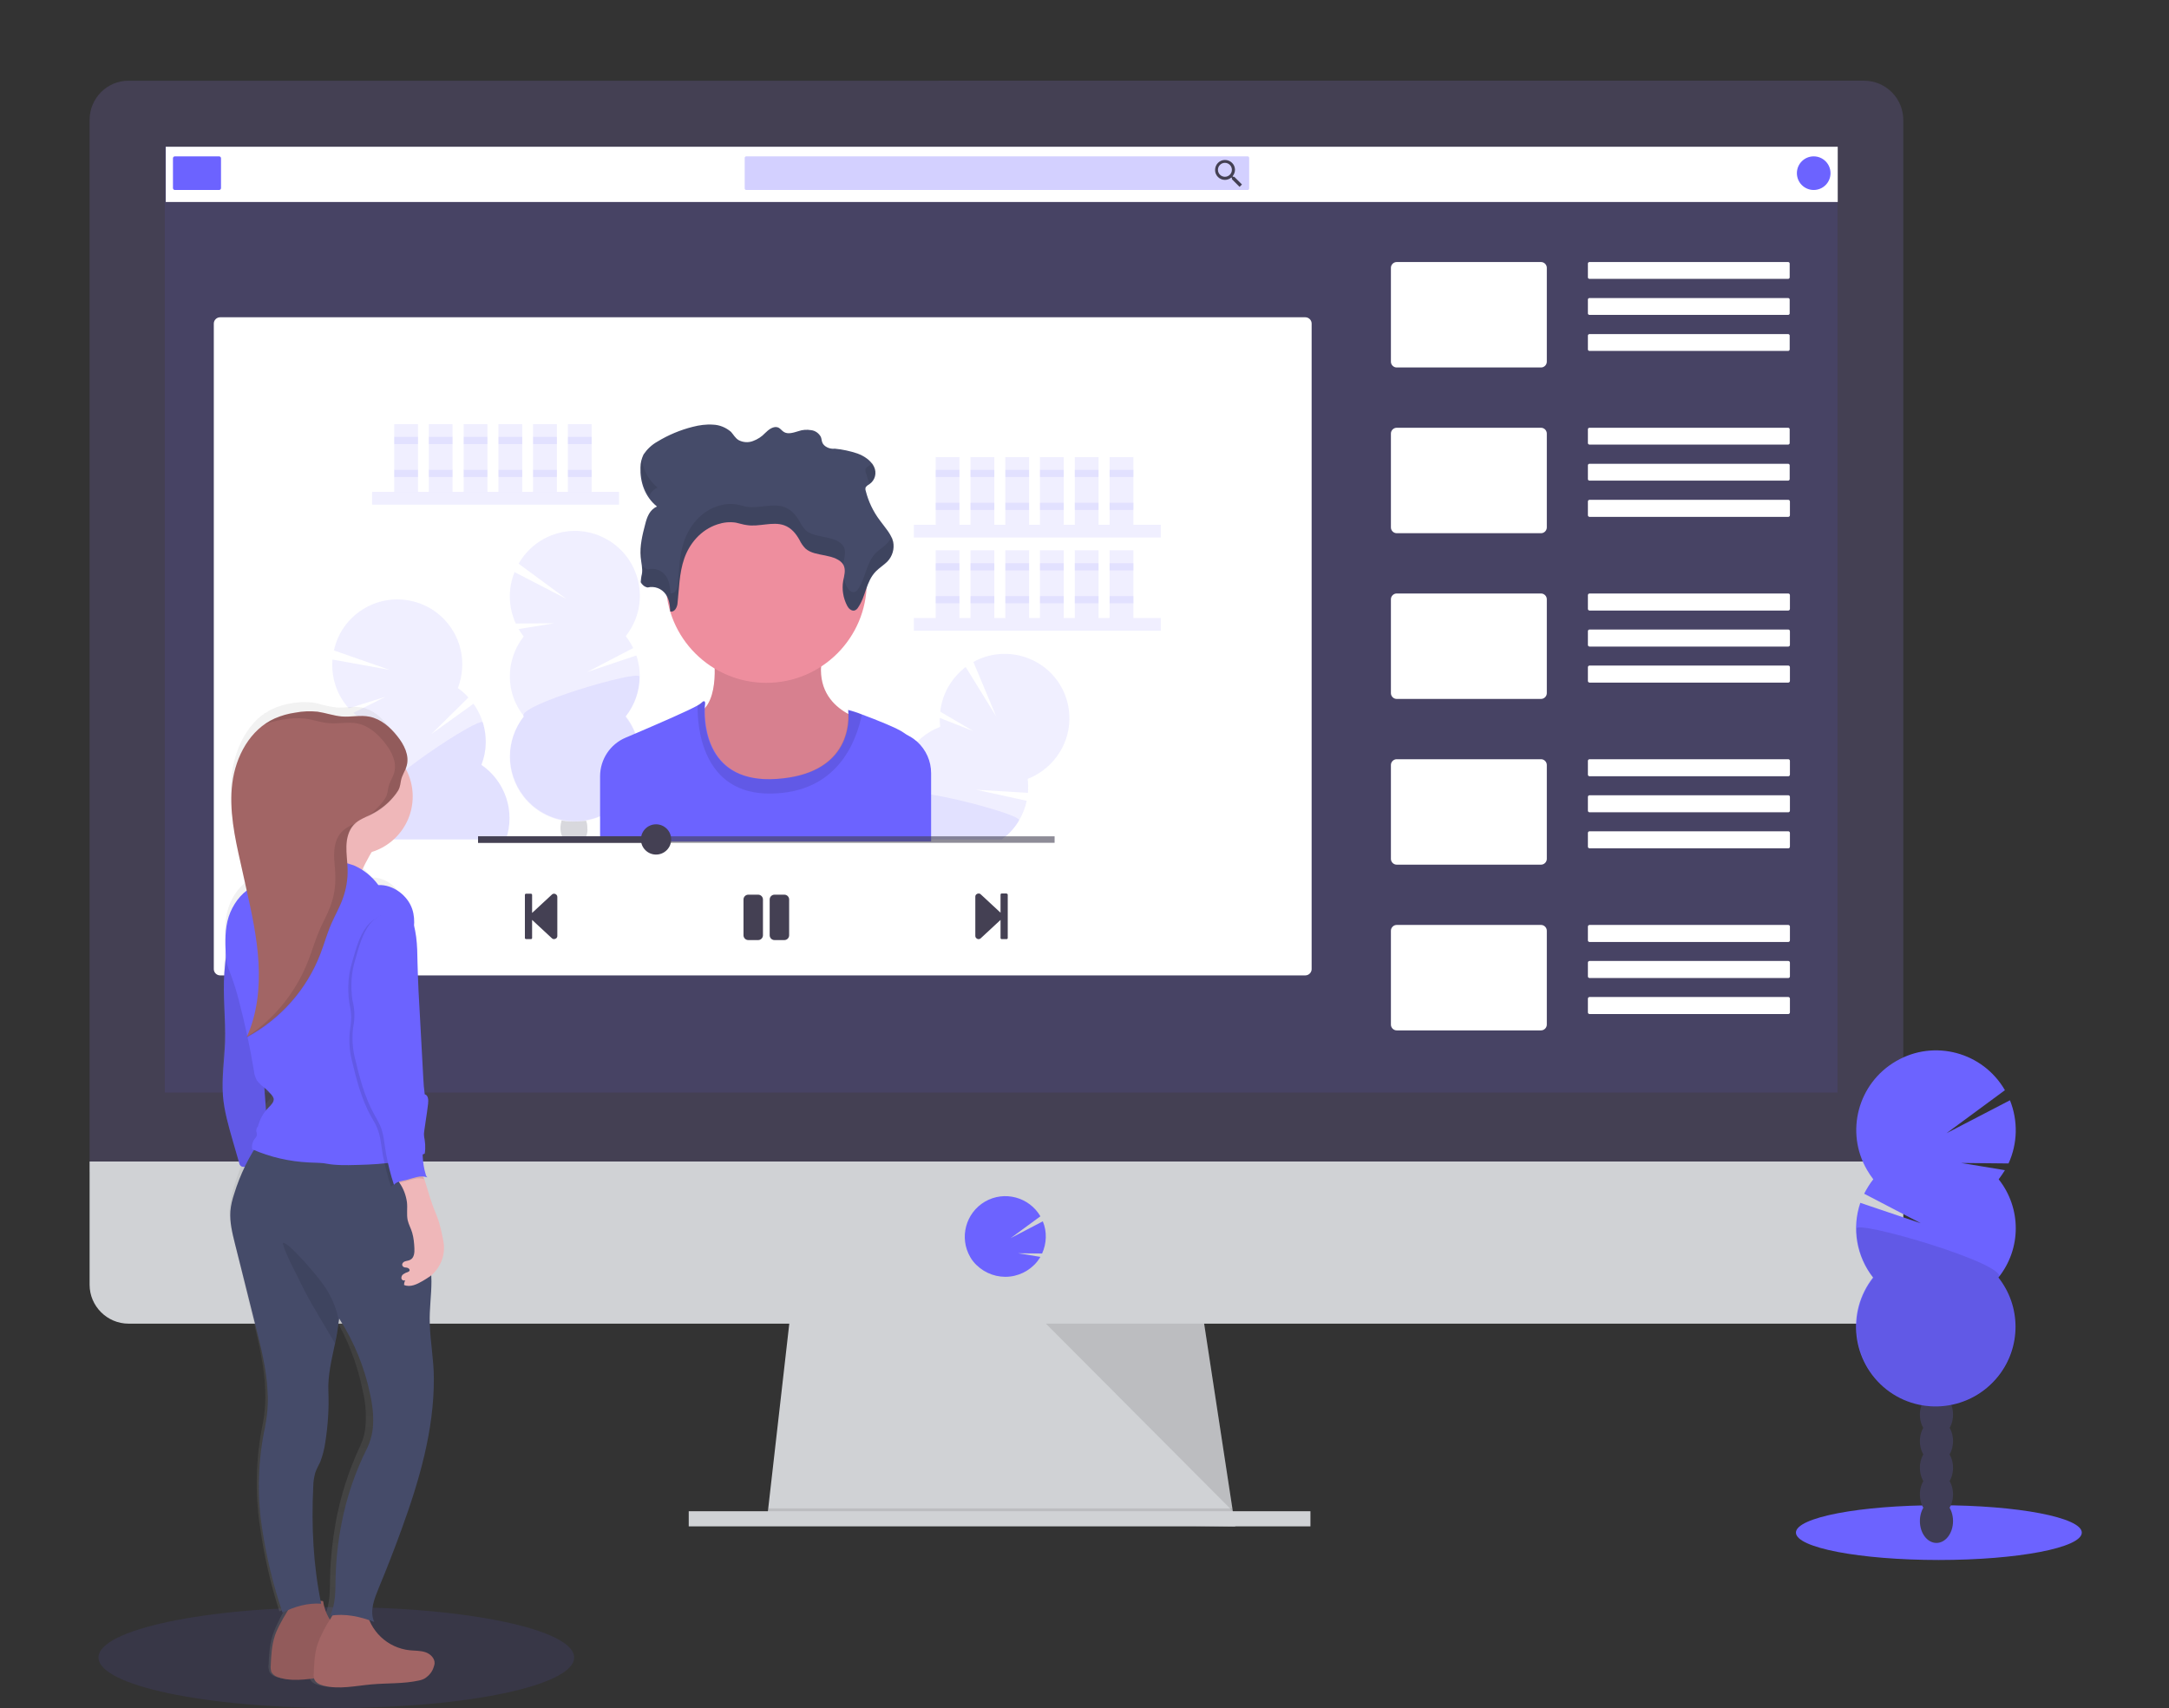<?xml version="1.0" encoding="utf-8"?>
<!-- Generator: Adobe Illustrator 24.2.1, SVG Export Plug-In . SVG Version: 6.00 Build 0)  -->
<svg version="1.1" id="b847c0d8-de26-4ae3-b269-ef35a8ef771f"
	 xmlns="http://www.w3.org/2000/svg" xmlns:xlink="http://www.w3.org/1999/xlink" x="0px" y="0px" viewBox="0 0 902.9 711.2"
	 style="enable-background:new 0 0 902.9 711.2;" xml:space="preserve">
<rect x="0" y="0" width="902.9" height="711.2" fill="#333333" stroke="none"/>
<style type="text/css">
	.st0{fill:#D0D2D5;}
	.st1{opacity:0.1;enable-background:new    ;}
	.st2{fill:#444053;}
	.st3{opacity:0.1;fill:#6C63FF;enable-background:new    ;}
	.st4{fill:#6C63FF;}
	.st5{fill:#FFFFFF;}
	.st6{opacity:0.3;fill:#6C63FF;enable-background:new    ;}
	.st7{opacity:0.2;fill:#3F3D56;enable-background:new    ;}
	.st8{fill:#EE8E9E;}
	.st9{fill:#454B69;}
	.st10{opacity:0.1;}
	.st11{opacity:0.6;fill:#444053;enable-background:new    ;}
	.st12{fill:#3F3D56;}
	.st13{fill:url(#SVGID_1_);}
	.st14{fill:#A26565;}
	.st15{fill:#EFB7B9;}
</style>
<polygon class="st0" points="514.2,635.5 319.2,633 319.8,628 329.2,545.5 500.4,545.5 513,628 514,634.2 "/>
<polygon class="st1" points="514,634.2 416.7,634.2 319.2,633 319.8,628 513,628 "/>
<rect x="286.7" y="629.2" class="st0" width="258.8" height="6.3"/>
<path class="st2" d="M792.3,50c0-9-7.2-16.3-16.2-16.4c0,0,0,0,0,0H53.5c-9,0-16.2,7.4-16.2,16.3c0,0,0,0,0,0v438h755V50z"/>
<path class="st0" d="M37.3,483.6v51.3c0,8.9,7.3,16.2,16.2,16.2l0,0h722.6c8.9,0,16.2-7.3,16.2-16.2v-51.3H37.3z"/>
<rect x="68.6" y="61.1" class="st3" width="696.3" height="393.8"/>
<path class="st4" d="M418.5,531.6c5.2,0,10.1-2.4,13.3-6.4l0,0c0.5-0.6,0.9-1.3,1.3-1.9l-9.3-1.5l10,0.1c1.9-4.2,2.1-9.1,0.3-13.4
	l-13.4,7l12.4-9.1c-4.7-8-15-10.8-23.1-6.1c-8,4.7-10.8,15-6.1,23.1c0.4,0.7,0.8,1.3,1.3,1.9l0,0
	C408.5,529.3,413.4,531.6,418.5,531.6z"/>
<polygon class="st1" points="435.4,551.1 513.2,629.2 501.3,551.1 "/>
<path class="st5" d="M91.6,132.1h451.8c1.4,0,2.6,1.2,2.6,2.6v268.8c0,1.4-1.2,2.6-2.6,2.6H91.6c-1.4,0-2.6-1.2-2.6-2.6V134.7
	C89,133.3,90.2,132.1,91.6,132.1z"/>
<rect x="69" y="61.1" class="st5" width="696" height="23"/>
<path class="st4" d="M72.8,65.1h18.4c0.4,0,0.8,0.3,0.8,0.8v12.4c0,0.4-0.3,0.8-0.8,0.8H72.8c-0.4,0-0.8-0.3-0.8-0.8V65.9
	C72,65.5,72.3,65.1,72.8,65.1z"/>
<path class="st6" d="M310.6,65.1h208.8c0.3,0,0.6,0.3,0.6,0.6v12.8c0,0.3-0.3,0.6-0.6,0.6H310.6c-0.3,0-0.6-0.3-0.6-0.6V65.7
	C310,65.4,310.3,65.1,310.6,65.1z"/>
<path class="st2" d="M513.8,73.6h-0.5l-0.2-0.2c0.6-0.8,1-1.7,1-2.7c0-2.3-1.9-4.1-4.2-4.1c-2.3,0-4.1,1.9-4.1,4.2
	c0,2.3,1.9,4.1,4.1,4.1c1,0,2-0.4,2.7-1l0.2,0.2v0.5l3.2,3.2l1-1L513.8,73.6z M509.9,73.6c-1.6,0-2.9-1.3-2.9-2.9s1.3-2.9,2.9-2.9
	s2.9,1.3,2.9,2.9c0,0,0,0,0,0C512.8,72.3,511.5,73.6,509.9,73.6C510,73.6,509.9,73.6,509.9,73.6z"/>
<circle class="st4" cx="755" cy="72.1" r="7"/>
<path class="st5" d="M581.4,109.1h60.1c1.3,0,2.4,1.1,2.4,2.4v39.1c0,1.3-1.1,2.4-2.4,2.4h-60.1c-1.3,0-2.4-1.1-2.4-2.4v-39.1
	C579,110.2,580.1,109.1,581.4,109.1z"/>
<path class="st5" d="M661.6,109.1h82.8c0.3,0,0.6,0.3,0.6,0.6v5.8c0,0.3-0.3,0.6-0.6,0.6h-82.8c-0.3,0-0.6-0.3-0.6-0.6v-5.8
	C661,109.4,661.3,109.1,661.6,109.1z"/>
<path class="st5" d="M661.6,124.1h82.8c0.3,0,0.6,0.3,0.6,0.6v5.8c0,0.3-0.3,0.6-0.6,0.6h-82.8c-0.3,0-0.6-0.3-0.6-0.6v-5.8
	C661,124.4,661.3,124.1,661.6,124.1z"/>
<path class="st5" d="M661.6,139.1h82.8c0.3,0,0.6,0.3,0.6,0.6v5.8c0,0.3-0.3,0.6-0.6,0.6h-82.8c-0.3,0-0.6-0.3-0.6-0.6v-5.8
	C661,139.4,661.3,139.1,661.6,139.1z"/>
<path class="st5" d="M581.4,178.1h60.1c1.3,0,2.4,1.1,2.4,2.4v39.1c0,1.3-1.1,2.4-2.4,2.4h-60.1c-1.3,0-2.4-1.1-2.4-2.4v-39.1
	C579,179.2,580.1,178.1,581.4,178.1z"/>
<path class="st5" d="M661.6,178.1h82.8c0.3,0,0.6,0.3,0.6,0.6v5.8c0,0.3-0.3,0.6-0.6,0.6h-82.8c-0.3,0-0.6-0.3-0.6-0.6v-5.8
	C661,178.4,661.3,178.1,661.6,178.1z"/>
<path class="st5" d="M661.6,193.1h82.8c0.3,0,0.6,0.3,0.6,0.6v5.8c0,0.3-0.3,0.6-0.6,0.6h-82.8c-0.3,0-0.6-0.3-0.6-0.6v-5.8
	C661,193.4,661.3,193.1,661.6,193.1z"/>
<path class="st5" d="M661.7,208.1h82.7c0.4,0,0.7,0.3,0.7,0.7v5.7c0,0.4-0.3,0.7-0.7,0.7h-82.7c-0.4,0-0.7-0.3-0.7-0.7v-5.7
	C661,208.4,661.3,208.1,661.7,208.1z"/>
<path class="st5" d="M581.4,247.1h60.1c1.3,0,2.4,1.1,2.4,2.4v39.1c0,1.3-1.1,2.4-2.4,2.4h-60.1c-1.3,0-2.4-1.1-2.4-2.4v-39.1
	C579,248.2,580.1,247.1,581.4,247.1z"/>
<path class="st5" d="M661.7,247.1h82.7c0.4,0,0.7,0.3,0.7,0.7v5.7c0,0.4-0.3,0.7-0.7,0.7h-82.7c-0.4,0-0.7-0.3-0.7-0.7v-5.7
	C661,247.4,661.3,247.1,661.7,247.1z"/>
<path class="st5" d="M661.7,262.1h82.7c0.4,0,0.7,0.3,0.7,0.7v5.7c0,0.4-0.3,0.7-0.7,0.7h-82.7c-0.4,0-0.7-0.3-0.7-0.7v-5.7
	C661,262.4,661.3,262.1,661.7,262.1z"/>
<path class="st5" d="M661.7,277.1h82.7c0.4,0,0.7,0.3,0.7,0.7v5.7c0,0.4-0.3,0.7-0.7,0.7h-82.7c-0.4,0-0.7-0.3-0.7-0.7v-5.7
	C661,277.4,661.3,277.1,661.7,277.1z"/>
<path class="st5" d="M581.4,316.1h60.1c1.3,0,2.4,1.1,2.4,2.4v39.1c0,1.3-1.1,2.4-2.4,2.4h-60.1c-1.3,0-2.4-1.1-2.4-2.4v-39.1
	C579,317.2,580.1,316.1,581.4,316.1z"/>
<path class="st5" d="M661.7,316.1h82.7c0.4,0,0.7,0.3,0.7,0.7v5.7c0,0.4-0.3,0.7-0.7,0.7h-82.7c-0.4,0-0.7-0.3-0.7-0.7v-5.7
	C661,316.4,661.3,316.1,661.7,316.1z"/>
<path class="st5" d="M661.7,331.1h82.7c0.4,0,0.7,0.3,0.7,0.7v5.7c0,0.4-0.3,0.7-0.7,0.7h-82.7c-0.4,0-0.7-0.3-0.7-0.7v-5.7
	C661,331.4,661.3,331.1,661.7,331.1z"/>
<path class="st5" d="M661.7,346.1h82.7c0.4,0,0.7,0.3,0.7,0.7v5.7c0,0.4-0.3,0.7-0.7,0.7h-82.7c-0.4,0-0.7-0.3-0.7-0.7v-5.7
	C661,346.4,661.3,346.1,661.7,346.1z"/>
<path class="st5" d="M581.4,385.1h60.1c1.3,0,2.4,1.1,2.4,2.4v39.1c0,1.3-1.1,2.4-2.4,2.4h-60.1c-1.3,0-2.4-1.1-2.4-2.4v-39.1
	C579,386.2,580.1,385.1,581.4,385.1z"/>
<path class="st5" d="M661.7,385.1h82.7c0.4,0,0.7,0.3,0.7,0.7v5.7c0,0.4-0.3,0.7-0.7,0.7h-82.7c-0.4,0-0.7-0.3-0.7-0.7v-5.7
	C661,385.4,661.3,385.1,661.7,385.1z"/>
<path class="st5" d="M661.7,400.1h82.7c0.4,0,0.7,0.3,0.7,0.7v5.7c0,0.4-0.3,0.7-0.7,0.7h-82.7c-0.4,0-0.7-0.3-0.7-0.7v-5.7
	C661,400.4,661.3,400.1,661.7,400.1z"/>
<path class="st5" d="M661.7,415.1h82.7c0.4,0,0.7,0.3,0.7,0.7v5.7c0,0.4-0.3,0.7-0.7,0.7h-82.7c-0.4,0-0.7-0.3-0.7-0.7v-5.7
	C661,415.4,661.3,415.1,661.7,415.1z"/>
<rect x="154.9" y="204.8" class="st3" width="102.8" height="5.3"/>
<rect x="164.1" y="176.6" class="st3" width="9.9" height="28.2"/>
<rect x="178.5" y="176.6" class="st3" width="9.9" height="28.2"/>
<rect x="193" y="176.6" class="st3" width="9.9" height="28.2"/>
<rect x="207.5" y="176.6" class="st3" width="9.9" height="28.2"/>
<rect x="221.9" y="176.6" class="st3" width="9.9" height="28.2"/>
<rect x="236.4" y="176.6" class="st3" width="9.9" height="28.2"/>
<rect x="164.1" y="181.9" class="st3" width="9.9" height="3"/>
<rect x="178.5" y="181.9" class="st3" width="9.9" height="3"/>
<rect x="193" y="181.9" class="st3" width="9.9" height="3"/>
<rect x="207.5" y="181.9" class="st3" width="9.9" height="3"/>
<rect x="221.9" y="181.9" class="st3" width="9.9" height="3"/>
<rect x="236.4" y="181.9" class="st3" width="9.9" height="3"/>
<rect x="164.1" y="195.6" class="st3" width="9.9" height="3"/>
<rect x="178.5" y="195.6" class="st3" width="9.9" height="3"/>
<rect x="193" y="195.6" class="st3" width="9.9" height="3"/>
<rect x="207.5" y="195.6" class="st3" width="9.9" height="3"/>
<rect x="221.9" y="195.6" class="st3" width="9.9" height="3"/>
<rect x="236.4" y="195.6" class="st3" width="9.9" height="3"/>
<rect x="380.4" y="218.5" class="st3" width="102.8" height="5.3"/>
<rect x="389.5" y="190.3" class="st3" width="9.9" height="28.2"/>
<rect x="404" y="190.3" class="st3" width="9.9" height="28.2"/>
<rect x="418.5" y="190.3" class="st3" width="9.9" height="28.2"/>
<rect x="432.9" y="190.3" class="st3" width="9.9" height="28.2"/>
<rect x="447.4" y="190.3" class="st3" width="9.9" height="28.2"/>
<rect x="461.9" y="190.3" class="st3" width="9.9" height="28.2"/>
<rect x="389.5" y="195.6" class="st3" width="9.9" height="3"/>
<rect x="404" y="195.6" class="st3" width="9.9" height="3"/>
<rect x="418.5" y="195.6" class="st3" width="9.9" height="3"/>
<rect x="432.9" y="195.6" class="st3" width="9.9" height="3"/>
<rect x="447.4" y="195.6" class="st3" width="9.9" height="3"/>
<rect x="461.9" y="195.6" class="st3" width="9.9" height="3"/>
<rect x="389.5" y="209.3" class="st3" width="9.9" height="3"/>
<rect x="404" y="209.3" class="st3" width="9.9" height="3"/>
<rect x="418.5" y="209.3" class="st3" width="9.9" height="3"/>
<rect x="432.9" y="209.3" class="st3" width="9.9" height="3"/>
<rect x="447.4" y="209.3" class="st3" width="9.9" height="3"/>
<rect x="461.9" y="209.3" class="st3" width="9.9" height="3"/>
<rect x="380.4" y="257.3" class="st3" width="102.8" height="5.3"/>
<rect x="389.5" y="229.1" class="st3" width="9.9" height="28.2"/>
<rect x="404" y="229.1" class="st3" width="9.9" height="28.2"/>
<rect x="418.5" y="229.1" class="st3" width="9.9" height="28.2"/>
<rect x="432.9" y="229.1" class="st3" width="9.9" height="28.2"/>
<rect x="447.4" y="229.1" class="st3" width="9.9" height="28.2"/>
<rect x="461.9" y="229.1" class="st3" width="9.9" height="28.2"/>
<rect x="389.5" y="234.5" class="st3" width="9.9" height="3"/>
<rect x="404" y="234.5" class="st3" width="9.9" height="3"/>
<rect x="418.5" y="234.5" class="st3" width="9.9" height="3"/>
<rect x="432.9" y="234.5" class="st3" width="9.9" height="3"/>
<rect x="447.4" y="234.5" class="st3" width="9.9" height="3"/>
<rect x="461.9" y="234.5" class="st3" width="9.9" height="3"/>
<rect x="389.5" y="248.2" class="st3" width="9.9" height="3"/>
<rect x="404" y="248.2" class="st3" width="9.9" height="3"/>
<rect x="418.5" y="248.2" class="st3" width="9.9" height="3"/>
<rect x="432.9" y="248.2" class="st3" width="9.9" height="3"/>
<rect x="447.4" y="248.2" class="st3" width="9.9" height="3"/>
<rect x="461.9" y="248.2" class="st3" width="9.9" height="3"/>
<path class="st3" d="M218,265c-0.8-1-1.5-2-2.1-3.1l14.8-2.4l-16,0.1c-3.1-6.8-3.3-14.5-0.5-21.4l21.5,11.1l-19.8-14.6
	c7.4-13,23.9-17.5,36.8-10.1c13,7.4,17.5,23.9,10.1,36.8c-0.7,1.2-1.5,2.4-2.3,3.5c1.2,1.5,2.2,3.2,3.1,4.9l-19.2,10l20.5-6.9
	c2.9,8.6,1.3,18.1-4.4,25.3c9.2,11.7,7.2,28.7-4.5,37.9s-28.7,7.2-37.9-4.5c-7.7-9.8-7.7-23.6,0-33.4
	C210.3,288.6,210.3,274.8,218,265L218,265z"/>
<path class="st3" d="M266.2,281.7c0,6-2,11.9-5.8,16.7c9.2,11.7,7.2,28.7-4.5,37.9s-28.7,7.2-37.9-4.5c-7.7-9.8-7.7-23.6,0-33.4
	C214.4,293.8,266.2,278.7,266.2,281.7z"/>
<path class="st7" d="M243.5,349.3c0,0.1,0.1,0.1,0.1,0.2h-9.2c0-0.1,0.1-0.1,0.1-0.2c-0.8-1.4-1.2-2.9-1.2-4.5
	c0-1.1,0.2-2.2,0.5-3.2l0,0c0.5,0.1,1.1,0.2,1.9,0.3c2.1,0.2,4.3,0.2,6.4,0c0.6-0.1,1.2-0.1,1.9-0.2c0,0,0,0,0,0
	c0.4,1,0.5,2.1,0.5,3.1C244.7,346.3,244.3,347.9,243.5,349.3z"/>
<path class="st3" d="M210.6,349.5h-51c-0.1-0.3-0.2-0.6-0.3-0.9c-1.8-5.8-1.6-12,0.6-17.6c-10.2-7.1-14.3-20.3-9.9-31.9
	c-1-0.7-2-1.5-2.9-2.3l13.4-6.7l-15.3,4.8c-5-5.5-7.4-12.9-6.8-20.3l23.8,4.3l-23.2-8.1c3.2-14.6,17.6-23.8,32.2-20.6
	c14.6,3.2,23.8,17.6,20.6,32.2c-0.3,1.4-0.7,2.8-1.2,4.1c1.6,1.1,3.1,2.4,4.4,3.9l-15.4,15.2l17.5-12.6c5.3,7.4,6.6,17,3.3,25.5
	C210.4,325.4,214.6,338,210.6,349.5z"/>
<path class="st3" d="M210.6,349.5h-51c-0.1-0.3-0.2-0.6-0.3-0.9c-1.8-5.8-1.6-12,0.6-17.6c-4.8-3.3,40.2-33.1,41.1-30.2
	c1.8,5.8,1.6,12-0.6,17.6C210.4,325.3,214.6,338,210.6,349.5z"/>
<path class="st3" d="M441.3,312.9c-3.1,5.2-7.9,9.2-13.5,11.4c0.2,1.9,0.3,3.9,0.1,5.8l-21.6-1.3l21.1,4.6c-0.6,2.9-1.7,5.6-3.2,8.2
	c-1.8,3.1-4.3,5.8-7.2,7.9h-29.4v0.8h-30c0.1-0.3,0.1-0.5,0.2-0.8c2.2-8.4,8.3-15.2,16.5-18.3c-1.6-12.4,5.5-24.2,17.1-28.6
	c-0.2-1.2-0.2-2.5-0.2-3.7l14,5.5l-13.8-8.1c0.8-7.4,4.7-14.1,10.6-18.6l12.7,20.6l-9.5-22.7c13-7.2,29.5-2.5,36.7,10.6
	C446.4,294.4,446.3,304.7,441.3,312.9L441.3,312.9z"/>
<path class="st3" d="M424.2,341.6c-1.8,3.1-4.3,5.8-7.2,7.9h-29.4v0.8h-30c0.1-0.3,0.1-0.5,0.2-0.8c2.2-8.4,8.3-15.2,16.5-18.3
	c-0.3-2,5.6-1.7,13.3-0.4C402.8,333.3,425.3,339.9,424.2,341.6z"/>
<path class="st8" d="M296.7,269.6c0,0,3.7,20-4.6,26.5s7,45.7,32.2,41.1c25.2-4.6,35.4-37.4,35.4-37.4s-25.2-5.2-15.9-31.8
	L296.7,269.6z"/>
<path class="st1" d="M296.7,269.6c0,0,3.7,20-4.6,26.5s7,45.7,32.2,41.1c25.2-4.6,35.4-37.4,35.4-37.4s-25.2-5.2-15.9-31.8
	L296.7,269.6z"/>
<circle class="st8" cx="319" cy="242.5" r="41.8"/>
<path class="st4" d="M387.6,321.9v28.4H249.8v-27.1c0-7,4.2-13.4,10.7-16.1l4-1.7c10-4.3,22.1-9.5,26.1-11.8
	c0.4-0.2,0.8-0.5,1.2-0.8c2.2-2.2,1.7,0.6,1.7,0.6s-0.1,0.5-0.1,1.5c-0.2,6.4,0.7,31.5,30.1,29.4c28.7-2,30-21.4,29.7-27.1
	c0-0.5-0.1-1.1-0.1-1.6c2,0.5,3.9,1.1,5.8,1.9c6,2.2,14.9,5.8,17.2,7.5c0.7,0.5,1.6,1.1,2.6,1.6c1.1,0.6,2.2,1.4,3.1,2.2
	C385.5,312.2,387.6,316.9,387.6,321.9z"/>
<path class="st1" d="M358.8,297.5c-2.4,11.3-10.1,32.4-37.6,32.9c-29.3,0.6-31-28.6-30.8-36.8c0.4-0.2,0.9-0.5,1.2-0.8
	c2.2-2.2,1.7,0.6,1.7,0.6s-3.7,33.3,30,30.9s29.6-28.7,29.6-28.7C353,295.5,355.5,296.4,358.8,297.5z"/>
<path class="st9" d="M269.6,244.6c2.8-0.7,5.8,0.4,7.5,2.8c1.5,2.1,1.8,4.7,1.9,7.2c1.8,0.4,2.8-1.7,3-3.2
	c0.7-6.3,0.7-12.7,2.8-18.8s6.8-12,13.9-14.3c2.4-0.8,5-1.1,7.6-0.7c1.5,0.3,2.9,0.8,4.4,1c5.2,0.9,10.9-1.6,15.7,0.1
	c3.1,1.1,5,3.6,6.4,6.1c0.6,1.3,1.5,2.6,2.5,3.6c2.1,1.9,5.3,2.3,8.3,2.9s6.2,1.6,7.5,3.9c1.1,2.1,0.3,4.5-0.1,6.7
	c-0.6,3.5,0,7.2,1.7,10.4c0.5,1,1.7,2.2,3,1.9c0.6-0.2,1.1-0.6,1.4-1.1c3.4-4.8,3.3-11,7.6-15.3c1.4-1.4,3.3-2.6,4.7-4
	c2.1-2.2,3-5.3,2.4-8.2c-0.8-3.3-3.4-6-5.5-8.9c-2.8-3.7-4.8-7.9-5.9-12.3c-0.2-0.5-0.2-1.1,0-1.6c0.4-0.5,0.9-0.9,1.5-1.2
	c2.4-1.6,3.2-4.7,1.9-7.3c-1.2-2.5-3.9-4.4-6.9-5.5c-3-1-6.2-1.7-9.4-2c-2.1,0.3-4.6-0.9-5.2-2.6c-0.3-0.8-0.3-1.6-0.6-2.3
	c-0.8-1.5-2.3-2.6-4-2.8c-1.8-0.3-3.6-0.2-5.3,0.4c-2,0.6-4.3,1.4-6,0.4c-0.9-0.5-1.4-1.4-2.4-1.9c-2-0.8-4.1,0.9-5.5,2.3
	c-1.4,1.5-3.1,2.6-5,3.3c-2,0.8-4.3,0.6-6.1-0.4c-1.4-0.9-2.1-2.3-3.1-3.4c-2.1-1.8-4.7-2.9-7.5-3c-2.8-0.2-5.7,0.2-8.4,0.9
	c-5.2,1.3-10.2,3.4-14.8,6.2c-2.3,1.3-4.2,3.1-5.7,5.3c-0.8,1.7-1.3,3.5-1.3,5.4c-0.2,5.9,1.7,12.1,6.9,16.3
	c-3.1,1.3-4.2,4.5-4.9,7.3c-1.2,4.5-2.3,9.1-1.9,13.7c0.2,2.4,0.9,4.8,0.5,7.1c-0.3,1.1-0.4,2.3-0.5,3.4
	C267.2,243.4,268.3,244.4,269.6,244.6z"/>
<g class="st10">
	<path d="M371.2,223.4c-0.4,1-1.1,1.9-1.8,2.7c-1.4,1.5-3.2,2.6-4.7,4c-4.3,4.3-4.2,10.5-7.6,15.3c-0.3,0.5-0.8,0.9-1.4,1.1
		c-1.3,0.3-2.4-0.8-3-1.9c-0.7-1.3-1.2-2.6-1.5-4c-0.1,0.4-0.1,0.7-0.2,1c-0.6,3.5,0,7.2,1.7,10.4c0.5,1,1.7,2.2,3,1.9
		c0.6-0.2,1.1-0.6,1.4-1.1c3.4-4.8,3.3-11,7.6-15.3c1.4-1.4,3.3-2.6,4.7-4c2.1-2.2,3-5.3,2.4-8.2
		C371.7,224.5,371.5,223.9,371.2,223.4z"/>
	<path d="M361.9,193.8c-0.6,0.3-1.1,0.7-1.5,1.2c-0.2,0.5-0.2,1.1,0,1.6c0.4,1.6,0.9,3.1,1.5,4.6l0,0c2.4-1.6,3.2-4.7,1.9-7.3
		c-0.2-0.4-0.4-0.8-0.7-1.2C362.8,193.1,362.4,193.5,361.9,193.8z"/>
	<path d="M273.7,203c-3.5-2.9-5.9-7-6.5-11.6c-0.2,0.9-0.3,1.8-0.3,2.7c-0.2,4.4,0.9,8.7,3.3,12.4C270.9,205,272.1,203.7,273.7,203z
		"/>
	<path d="M351.1,234.3c0.4-2.3,1.2-4.6,0.1-6.7c-1.3-2.3-4.5-3.3-7.5-3.9s-6.2-1.1-8.3-2.9c-1-1.1-1.9-2.3-2.5-3.6
		c-1.4-2.5-3.4-5-6.4-6.1c-4.9-1.7-10.5,0.7-15.7-0.1c-1.5-0.3-2.9-0.8-4.4-1c-2.5-0.4-5.1-0.1-7.6,0.7c-7.1,2.3-11.7,8.2-13.9,14.3
		s-2.2,12.5-2.8,18.8c-0.2,1.5-1.2,3.6-3,3.2c-0.2-2.5-0.4-5-1.9-7.2c-1.7-2.4-4.7-3.5-7.5-2.7c-0.8-0.2-1.6-0.7-2.1-1.4
		c0.1,0.9,0.1,1.8,0,2.8c-0.3,1.1-0.4,2.3-0.5,3.4c0.3,1.3,1.3,2.3,2.6,2.6c2.8-0.7,5.8,0.4,7.5,2.8c1.5,2.1,1.8,4.7,1.9,7.2
		c1.8,0.4,2.8-1.7,3-3.2c0.7-6.3,0.7-12.7,2.8-18.8s6.8-12,13.9-14.3c2.4-0.8,5-1.1,7.6-0.7c1.5,0.3,2.9,0.8,4.4,1
		c5.2,0.9,10.9-1.6,15.7,0.1c3.1,1.1,5,3.6,6.4,6.1c0.6,1.3,1.5,2.6,2.5,3.6c2.1,1.9,5.3,2.3,8.3,2.9s6,1.5,7.3,3.6
		C351,234.6,351,234.5,351.1,234.3z"/>
	<path d="M267.4,231.2c0.2-1.9,0.1-3.7-0.3-5.6c-0.3,1.9-0.4,3.9-0.2,5.8c0,0.5,0.1,1,0.2,1.5C267.2,232.4,267.4,231.8,267.4,231.2z
		"/>
</g>
<path class="st2" d="M218.5,390.6v-18c0-0.3,0.2-0.5,0.5-0.5c0,0,0,0,0,0h2c0.3,0,0.5,0.2,0.5,0.5l0,0v7.5l8.3-7.7
	c0.6-0.5,1.4-0.4,1.9,0.2c0.2,0.2,0.3,0.5,0.3,0.8v16.3c0,0.8-0.7,1.3-1.4,1.3c-0.3,0-0.6-0.1-0.8-0.3l-8.3-7.7v7.5
	c0,0.3-0.2,0.5-0.5,0.5c0,0,0,0,0,0h-2C218.8,391,218.5,390.8,218.5,390.6z"/>
<path class="st2" d="M419.5,372.5v18c0,0.3-0.2,0.5-0.5,0.5c0,0,0,0,0,0h-2c-0.3,0-0.5-0.2-0.5-0.5l0,0v-7.5l-8.3,7.7
	c-0.6,0.5-1.4,0.4-1.9-0.2c-0.2-0.2-0.3-0.5-0.3-0.8v-16.4c0-0.8,0.7-1.3,1.4-1.3c0.3,0,0.6,0.1,0.8,0.3l8.3,7.7v-7.5
	c0-0.3,0.2-0.5,0.5-0.5l0,0h2C419.3,372.1,419.5,372.3,419.5,372.5z"/>
<path class="st2" d="M315.6,391.4h-4.1c-1.1,0-2-0.9-2-2v-14.9c0-1.1,0.9-2,2-2h4.1c1.1,0,2,0.9,2,2v14.9
	C317.6,390.5,316.7,391.4,315.6,391.4z M328.5,389.4v-14.9c0-1.1-0.9-2-2-2h-4.1c-1.1,0-2,0.9-2,2v14.9c0,1.1,0.9,2,2,2h4.1
	C327.6,391.4,328.5,390.5,328.5,389.4C328.5,389.4,328.5,389.4,328.5,389.4z"/>
<rect x="199" y="348.2" class="st11" width="240" height="2.7"/>
<circle class="st2" cx="273.1" cy="349.5" r="6.3"/>
<rect x="199" y="348.2" class="st2" width="74.1" height="2.7"/>
<ellipse class="st4" cx="807.1" cy="638.1" rx="59.5" ry="11.4"/>
<ellipse class="st12" cx="806.1" cy="633.3" rx="6.9" ry="9.1"/>
<ellipse class="st12" cx="806.1" cy="622.2" rx="6.9" ry="9.1"/>
<ellipse class="st12" cx="806.1" cy="611.1" rx="6.9" ry="9.1"/>
<ellipse class="st12" cx="806.1" cy="600" rx="6.9" ry="9.1"/>
<ellipse class="st12" cx="806.1" cy="589" rx="6.9" ry="9.1"/>
<ellipse class="st12" cx="806.1" cy="577.9" rx="6.9" ry="9.1"/>
<ellipse class="st12" cx="806.1" cy="566.8" rx="6.9" ry="9.1"/>
<path class="st4" d="M832,491c0.9-1.2,1.8-2.5,2.6-3.8l-18.2-3l19.7,0.2c3.8-8.3,4-17.8,0.6-26.3l-26.4,13.7l24.3-17.9
	c-9.2-15.9-29.5-21.3-45.3-12.1c-15.9,9.2-21.3,29.5-12.1,45.3c0.8,1.4,1.7,2.7,2.6,3.9c-1.5,1.9-2.7,3.9-3.8,6l23.6,12.3l-25.2-8.5
	c-3.6,10.6-1.6,22.3,5.3,31.1c-11.3,14.4-8.8,35.2,5.6,46.6c14.4,11.3,35.2,8.8,46.6-5.6c9.5-12,9.5-29,0-41
	C841.5,519.9,841.5,503,832,491L832,491z"/>
<path class="st1" d="M772.8,511.5c0,7.4,2.5,14.7,7.1,20.5c-11.3,14.4-8.8,35.2,5.6,46.6c14.4,11.3,35.2,8.8,46.6-5.6
	c9.5-12,9.5-29,0-41C836.5,526.4,772.8,507.8,772.8,511.5z"/>
<ellipse class="st3" cx="140" cy="690.1" rx="99" ry="21"/>
<linearGradient id="SVGID_1_" gradientUnits="userSpaceOnUse" x1="171.646" y1="-145.666" x2="171.646" y2="264.302" gradientTransform="matrix(1 0 0 -1 -35 556.85)">
	<stop  offset="0" style="stop-color:#808080;stop-opacity:0.25"/>
	<stop  offset="0.54" style="stop-color:#808080;stop-opacity:0.12"/>
	<stop  offset="1" style="stop-color:#808080;stop-opacity:0.1"/>
</linearGradient>
<path class="st13" d="M173.1,687.7c-2-0.7-4.1-0.6-6.2-0.8c-4.3-0.5-8.4-2.5-11.5-5.6c-2-2-3.5-4.4-4.6-7c0.7,0.2,1.3,0.5,2,0.8
	c-2-4.7,0.1-9.9,1.9-14.6c3.1-8,6.1-16,8.9-24.1c7-20.5,13-41.8,12.9-63.6c0-7.9-1.5-15.3-1.7-23.2c-0.2-5.8,0.7-11.7,0.6-17.5
	c0-0.8,0-1.6-0.1-2.5c3.6-3.2,5.6-7.9,5.3-12.7c-0.1-1.2-0.3-2.5-0.5-3.7c-0.4-2.1-0.8-4.2-1.4-6.3c-0.7-2.2-1.6-4.3-2.3-6.4
	c-1.5-4.1-2.5-8.4-3.8-12.6c0.5,0,0.9,0.2,1.4,0.4c-0.3-0.4-0.5-0.8-0.6-1.3c-0.7-2.7-1.1-5.4-1.2-8.2l0.9-0.4
	c0.4-2.7,0.2-5.4-0.4-8.1c0.5-4.3,1.2-8.6,1.7-12.9c0.2-1.6,0.1-3.6-1.4-4c-0.3-2.3-0.4-4.6-0.5-6.9c-0.4-8.1-0.8-16.1-1.3-24.2
	c-0.4-8.1-0.8-16.2-1-24.3c-0.1-5.1-0.2-10.5-1.4-15.4c0.2-2.4,0-4.7-0.7-7c-1.9-5.9-7.6-10.6-13.5-10.2c-1.7-2.5-3.9-4.7-6.4-6.5
	c1.2-2.6,2.6-5.3,3.7-7.4c9.4-3,16.2-12.3,16.2-23.3c0-4-0.9-8-2.8-11.6c0.2-0.4,0.3-0.9,0.4-1.4c0.5-2.2,0.3-4.4-0.5-6.5
	c-0.3-0.8-0.6-1.6-1-2.3c-0.3-0.5-0.5-1-0.8-1.5l-0.5-0.8c-0.3-0.5-0.6-0.9-1-1.4c-0.7-1-1.5-1.9-2.3-2.7c-1-1.1-2.1-2.1-3.3-2.9
	c-1.6-1.2-3.4-2-5.4-2.5c-1.1-0.2-2.3-0.3-3.4-0.3c-0.7,0-1.4,0-2.1,0.1c-1.4,0.1-2.8,0.2-4.2,0.2c-0.5,0-0.9,0-1.4-0.1
	c-2.4-0.3-4.9-0.8-7.2-1.5l-1.2-0.3c-0.4-0.1-0.8-0.1-1.2-0.2c-1.1-0.1-2.2-0.2-3.3-0.2h-1.1c-1.1,0.1-2.2,0.2-3.3,0.3l-1.1,0.2
	c-2.8,0.4-5.5,1.2-8,2.4c-0.3,0.1-0.7,0.3-1,0.5l-0.2,0.1c-0.3,0.1-0.5,0.3-0.8,0.5l-0.1,0.1l-0.9,0.5l-0.1,0
	c-7.9,5.3-12.6,15.5-13.8,25.5c-1.3,11.3,1,22.6,3.3,33.7l2.1,10c0.1,0.5,0.2,0.9,0.3,1.3c-3,2.4-5.2,5.6-6.6,9.1
	c-2,5-2,10.4-1.9,15.8c0,1.1,0.1,2.2,0.2,3.3c-0.3,2.1-0.5,4.2-0.6,6.3c-0.6,9.7,0.5,19.5,0.2,29.2c-0.2,7.5-1.4,15-0.8,22.4
	c0.5,6.6,2.3,13,4,19.4l2.5,9.1c0.1,0.5,0.3,0.9,0.6,1.3c0.4,0.3,0.9,0.4,1.4,0.3c-1.6,3.7-3,7.6-4.1,11.5c-0.8,2.4-1.2,4.9-1.5,7.4
	c-0.3,4.6,0.7,9.1,1.8,13.6c1.6,6.7,3.2,13.4,4.8,20.1c1.1,4.7,2.2,9.4,3.4,14.1c2.2,9.3,4.4,18.6,4.8,28.1c0.2,4.8-0.1,9.6-1,14.3
	c-2.9,14.1-3.3,28.6-1.2,42.8c1.7,12,4.4,23.9,8.1,35.4c0.8-0.4,1.6-0.8,2.5-1.2l-0.4,0.7c-1.2,2-2.2,4-3.2,6.2
	c-0.7,1.4-1.2,2.8-1.7,4.2c-1.3,4-1.5,8.3-1.7,12.5c-0.1,0.8,0,1.6,0.2,2.4c0.5,1.5,2.1,2.3,3.6,2.7c4.3,1.2,8.8,0.8,13.3,0.2
	c0,0.1,0.1,0.2,0.1,0.3c0.5,1.5,2.1,2.3,3.6,2.7c6.2,1.8,12.7,0.1,19.1-0.5s12.6-0.2,18.8-1.6c0.9-0.2,1.8-0.5,2.6-1
	c1.6-1.1,2.7-2.7,3.3-4.5c0.2-0.5,0.3-1,0.4-1.5C177,690.4,175.1,688.4,173.1,687.7z M152,595.1c-0.3,2.3-1,4.6-2,6.8
	c-4.8,10.2-8.3,21-10.3,32.2c-1.3,7.3-2.1,14.8-2.3,22.3c-0.1,5.5,0.1,11.3-2.2,16.2l0.8-0.1c-0.3,0.5-0.5,1-0.8,1.4l-0.1,0.2
	c-1.4-2.4-2.3-5-2.7-7.7c0-0.1-0.5-0.2-1.1-0.2c-2.8-15.8-3.8-31.9-2.9-47.9c0-1.9,0.3-3.9,0.8-5.8c0.5-1.6,1.4-3.1,2-4.6
	c1-2.6,1.7-5.4,2-8.1c1.1-7.1,1.5-14.3,1.3-21.5c-0.2-6.8,1.3-13.5,2.7-20.3c0.6-3.2,1.2-6.4,1.5-9.7l0.1-0.7
	c5.9,9.8,10.1,20.6,12.3,31.9C152.3,584.6,152.6,589.9,152,595.1z M109.2,450.6l0.3,0.3c1,0.9,1.9,1.8,2.7,2.8
	c0.4,0.4,0.7,1,0.8,1.5c0.3,1.5-0.9,2.7-1.9,3.8c-0.4,0.5-0.8,1-1.2,1.5C109.7,457.1,109.5,453.9,109.2,450.6L109.2,450.6z"/>
<path class="st4" d="M95.4,387.9l-1.1,8.5c-0.4,2.9-0.7,5.8-0.9,8.6c-0.7,9.6,0.6,19.3,0.3,28.9c-0.3,7.4-1.4,14.8-0.9,22.2
	c0.5,6.5,2.4,12.9,4.2,19.2l2.6,9c0.1,0.5,0.3,0.9,0.7,1.2c0.5,0.3,1.1,0.4,1.7,0.3l11.7-1.1c-0.8-3.4-1.6-7-2-10.5
	c-0.3-2.8-0.5-5.5-0.7-8.3c-0.6-8.7-1.3-17.3-2-26l-1.3-15.2c-0.5-6.6-1.1-13.2-2.7-19.6C103.3,398.7,100,392.7,95.4,387.9z"/>
<path class="st1" d="M95.4,387.9l-1.1,8.5c-0.4,2.9-0.7,5.8-0.9,8.6c-0.7,9.6,0.6,19.3,0.3,28.9c-0.3,7.4-1.4,14.8-0.9,22.2
	c0.5,6.5,2.4,12.9,4.2,19.2l2.6,9c0.1,0.5,0.3,0.9,0.7,1.2c0.5,0.3,1.1,0.4,1.7,0.3l11.7-1.1c-0.8-3.4-1.6-7-2-10.5
	c-0.3-2.8-0.5-5.5-0.7-8.3c-0.6-8.7-1.3-17.3-2-26l-1.3-15.2c-0.5-6.6-1.1-13.2-2.7-19.6C103.3,398.7,100,392.7,95.4,387.9z"/>
<path class="st14" d="M116.2,676.9c-0.7,1.4-1.3,2.7-1.8,4.2c-1.3,4-1.5,8.2-1.7,12.4c-0.1,0.8,0,1.6,0.2,2.4
	c0.6,1.5,2.2,2.3,3.8,2.7c6.5,1.8,13.3,0.1,20-0.5s13.3-0.2,19.7-1.6c1-0.2,1.9-0.5,2.7-1c1.6-1.1,2.8-2.6,3.5-4.5
	c0.2-0.5,0.3-1,0.4-1.5c0.2-2.2-1.7-4.1-3.8-4.8s-4.4-0.6-6.5-0.8c-9.3-0.9-16.8-8-18.2-17.2c-0.1-0.5-10.8-0.2-12,0.4
	c-1.3,0.7-2.1,2.5-2.9,3.8C118.4,672.8,117.3,674.8,116.2,676.9z"/>
<path class="st1" d="M116.2,676.9c-0.7,1.4-1.3,2.7-1.8,4.2c-1.3,4-1.5,8.2-1.7,12.4c-0.1,0.8,0,1.6,0.2,2.4
	c0.6,1.5,2.2,2.3,3.8,2.7c6.5,1.8,13.3,0.1,20-0.5s13.3-0.2,19.7-1.6c1-0.2,1.9-0.5,2.7-1c1.6-1.1,2.8-2.6,3.5-4.5
	c0.2-0.5,0.3-1,0.4-1.5c0.2-2.2-1.7-4.1-3.8-4.8s-4.4-0.6-6.5-0.8c-9.3-0.9-16.8-8-18.2-17.2c-0.1-0.5-10.8-0.2-12,0.4
	c-1.3,0.7-2.1,2.5-2.9,3.8C118.4,672.8,117.3,674.8,116.2,676.9z"/>
<path class="st14" d="M134.1,680.1c-0.7,1.3-1.3,2.7-1.8,4.2c-1.4,4-1.5,8.2-1.7,12.4c-0.1,0.8,0,1.6,0.2,2.4
	c0.6,1.5,2.2,2.3,3.8,2.7c6.5,1.7,13.3,0.1,20-0.5s13.3-0.2,19.7-1.6c1-0.2,1.9-0.5,2.7-1c1.6-1.1,2.9-2.6,3.5-4.5
	c0.2-0.5,0.3-1,0.4-1.5c0.2-2.2-1.7-4.1-3.8-4.8s-4.4-0.6-6.5-0.8c-9.3-1-16.7-8-18.2-17.2c-0.1-0.5-10.8-0.2-12,0.4
	c-1.3,0.7-2.1,2.5-2.9,3.8C136.2,676,135.1,678,134.1,680.1z"/>
<path class="st9" d="M180.6,573.9c0.1,21.6-6.1,42.7-13.5,63c-2.9,8-6,16-9.3,23.9c-1.9,4.7-4.1,9.9-2,14.5
	c-6-2.3-12.1-3.6-18.4-2.6c2.4-4.9,2.2-10.6,2.3-16c0.2-7.4,1-14.8,2.4-22c2.1-11.1,5.7-21.8,10.8-31.9c1-2.1,1.7-4.4,2.1-6.7
	c0.8-5.1,0.2-10.4-0.9-15.5c-2.3-11.2-6.7-22-12.9-31.6l-0.1,0.6c-0.4,3.2-0.9,6.4-1.6,9.6c-1.4,6.7-3.1,13.4-2.8,20.1
	c0.3,7.1-0.2,14.3-1.3,21.3c-0.4,2.8-1.1,5.5-2.1,8.1c-0.7,1.5-1.6,3-2.1,4.6c-0.5,1.9-0.8,3.8-0.8,5.7c-0.8,16.3,0,32.8,3.3,48.7
	c-5.6-0.4-11.1,1.2-16.1,3.7c-3.9-11.4-6.7-23.2-8.5-35.1c-2.2-14.1-1.7-28.5,1.3-42.5c0.9-4.7,1.3-9.4,1-14.2
	c-0.4-9.5-2.8-18.7-5.1-27.9l-3.5-14c-1.7-6.7-3.3-13.3-5-19.9c-1.1-4.4-2.2-8.9-1.9-13.5c0.2-2.5,0.8-4.9,1.6-7.3
	c2.5-8.1,6.2-15.7,11.1-22.6c19.3,1.1,38.8-0.7,58-2.2c0.9-0.2,1.9,0,2.7,0.5c0.7,0.7,1,1.5,1.1,2.5l7.2,41c1.2,5.7,1.9,11.5,2,17.3
	c0,5.8-0.9,11.6-0.7,17.4C179.1,558.7,180.6,566.1,180.6,573.9z"/>
<path class="st1" d="M141,549.6c-0.4,3.2-0.9,6.4-1.6,9.6c-4.2-7.3-8.7-14.3-12.6-21.8c-1-1.9-1.9-3.8-2.9-5.8l-2.9-5.8
	c-0.5-1.1-1.1-2.2-1.5-3.3c-0.8-1.6-1.4-3.3-1.8-5c1.4-0.3,4.9,3.5,5.9,4.5c2.1,2.1,4.1,4.3,6,6.6c2.3,2.6,4.4,5.3,6.3,8.2
	C138.4,540.8,140.1,545.1,141,549.6z"/>
<path class="st15" d="M157.1,350.7c0,0-10.7,17-8.7,20.6s-33.7-3.2-33.7-3.2s19.4-17,17.4-24.2S157.1,350.7,157.1,350.7z"/>
<circle class="st15" cx="147.6" cy="331.6" r="24.2"/>
<path class="st4" d="M157.5,368.5c-2.6-3.6-6.1-6.4-10.2-8.2c-2.3-0.8-4.8-1.4-7.2-1.8l-9.6-1.7c-2.4-0.4-4.9-0.8-7.1,0.2
	c-1.1,0.6-2.1,1.3-3,2.2c-3.4,3.1-6.6,6.5-10.8,8.3c-1.1,0.5-2.4,0.8-3.5,1.3c-4.7,2-8.2,6.3-10.2,11c-2.1,4.9-2.2,10.3-2,15.7
	c0,1.9,0.2,3.7,0.5,5.5c0.5,1.7,1.1,3.4,1.8,5.1c1.3,3.5,2.4,7.1,3.3,10.7c2.5,9.6,4.6,19.2,6.2,29c0.1,1.4,0.6,2.8,1.2,4
	c0.9,1.2,2.1,2.3,3.3,3.2c1,0.8,1.9,1.8,2.8,2.8c0.4,0.4,0.7,0.9,0.9,1.5c0.3,1.4-1,2.7-2,3.7c-2.2,2.2-3.7,4.9-4.5,7.9
	c-0.5,0.6-0.8,1.4-0.7,2.2c0.2,0.5,0.3,1.1,0.2,1.7c-0.2,0.5-0.5,1-0.9,1.4c-0.9,1.2-1.3,2.8-1,4.3c7.5,3.3,15.5,5.1,23.7,5.5
	c2,0.1,4,0.1,6,0.3c1.4,0.2,2.8,0.5,4.2,0.6c2.1,0.2,4.1,0.2,6.2,0.2c10.8-0.2,21.9-0.5,31.7-4.8c0.9-5.1-1.1-10.2-2.3-15.2
	c-2-8-2.5-16.2-4-24.3c-1-5.5-2.5-10.9-3.4-16.5s-1-11.3,0.5-16.7c1.4-4.8,1.8-9.7,3.2-14.4s2.4-9.9,0.8-14.7
	C169.7,372.8,163.6,368.2,157.5,368.5z"/>
<path class="st14" d="M169.3,318.8c1.2-4.3-1.1-8.8-3.9-12.3c-3-3.8-6.8-7.1-11.5-8.1c-3.8-0.8-7.8,0.2-11.6-0.1
	c-3.4-0.3-6.7-1.5-10.1-2c-3.1-0.3-6.2-0.2-9.3,0.4c-2.9,0.4-5.7,1.2-8.5,2.4c-10.3,4.6-16.3,15.8-17.7,27s1,22.4,3.5,33.4l2.2,9.9
	c2.3,10.3,4.6,20.7,5.2,31.3s-0.5,21.4-4.9,31.1c14.1-7.6,25-19.9,30.7-34.8c1.6-4.1,2.7-8.3,4.5-12.4c1.5-3.5,3.4-6.7,4.7-10.3
	c1.5-4,2.2-8.2,2.1-12.5c-0.1-3.2-0.6-6.4-0.5-9.6s0.9-6.5,3.1-8.9c2-2,4.8-3,7.3-4.3c4-2,7.5-4.9,10.2-8.5c1.6-2.1,1.7-3,2.1-5.4
	S168.7,321.1,169.3,318.8z"/>
<path class="st15" d="M169.4,500.5c0.3,2.5-0.2,5,0.3,7.5c0.4,1.8,1.4,3.5,1.9,5.3c0.6,2.1,0.8,4.2,0.9,6.4c0.1,1.8-0.1,4-1.7,4.8
	c-0.7,0.4-1.5,0.4-2.3,0.7s-1.4,1.2-0.9,1.9s1.1,0.6,1.8,0.7s1.4,0.8,1,1.4c-0.2,0.2-0.4,0.3-0.6,0.4c-0.7,0.2-1.3,0.5-1.9,0.9
	c-0.6,0.4-0.9,1.1-0.8,1.8c0.1,0.6,0.8,1,1.4,0.8c0.1,0,0.2-0.1,0.2-0.1c-0.3,0.6-0.5,1.3-0.5,2c2.6,1.1,5.4-0.3,7.8-1.7
	c1-0.6,2-1.2,3-1.9c3.9-3,6.1-7.8,5.8-12.8c-0.1-1.2-0.3-2.4-0.6-3.7c-0.4-2.1-0.9-4.2-1.5-6.2c-0.7-2.2-1.6-4.2-2.4-6.3
	c-1.7-4.5-2.8-9.2-4.4-13.7c-0.1-0.5-0.4-0.9-0.8-1.2c-0.3-0.2-0.7-0.2-1.1-0.2c-1.8-0.1-3.5,0.1-5.2,0.5c-1,0.3-2.7,1-3.2,2
	s0.3,1.8,0.7,2.7C168,494.9,169,497.7,169.4,500.5z"/>
<path class="st1" d="M167.7,379c0.5,0.5,0.9,1.1,1.3,1.8c3.4,6.3,3.5,13.7,3.6,20.8c0.2,8,0.6,16,1.1,24l1.3,24
	c0.1,2.3,0.3,4.6,0.6,6.8c1.5,0.4,1.6,2.4,1.4,4c-1.1,9.8-3.9,19.8-1,29.3c0.1,0.5,0.3,0.9,0.7,1.3c-1.5-0.5-3-0.5-4.5-0.1
	c-1.4,0.3-2.8,0.8-4.3,1.2c-1.8,0.4-3.9,0.6-5.1,2c-1.4-4.2-2.5-8.5-3.4-12.9c-0.7-4-0.9-8.1-2.5-11.8c-0.6-1.5-1.5-2.9-2.3-4.3
	c-4.2-7.5-6.3-15.9-8.3-24.3c-0.9-4-1.1-8-0.6-12.1c0.3-1.8,0.5-3.7,0.5-5.5c-0.1-2-0.4-3.9-0.8-5.8c-0.8-5.7-0.5-11.4,1.2-16.9
	c1.5-5.1,2.8-10.5,6-14.7S162.4,379.1,167.7,379z"/>
<path class="st4" d="M168.9,378.2c0.5,0.5,0.9,1.1,1.3,1.8c3.4,6.2,3.5,13.7,3.6,20.8c0.2,8,0.6,16,1.1,24l1.3,24
	c0.1,2.3,0.3,4.6,0.6,6.8c1.5,0.4,1.6,2.4,1.4,4c-1.1,9.8-3.9,19.8-1,29.3c0.1,0.5,0.3,0.9,0.7,1.3c-1.5-0.5-3-0.5-4.5-0.1
	c-1.4,0.3-2.8,0.8-4.3,1.2c-1.8,0.4-3.9,0.6-5.1,2c-1.4-4.2-2.5-8.6-3.3-13c-0.7-4-0.9-8.1-2.5-11.8c-0.7-1.5-1.5-2.9-2.3-4.3
	c-4.2-7.5-6.3-15.9-8.3-24.3c-0.9-4-1.1-8-0.6-12.1c0.8-3.8,0.7-7.7-0.3-11.4c-0.8-5.7-0.5-11.4,1.2-16.9c1.5-5.1,2.8-10.5,6-14.7
	S163.6,378.3,168.9,378.2z"/>
<g class="st10">
	<path d="M165.4,306.6c-3-3.8-6.8-7.1-11.5-8.1c-3.8-0.8-7.8,0.2-11.6-0.1c-3.4-0.3-6.7-1.5-10.1-2c-3.1-0.3-6.2-0.2-9.3,0.4
		c-2.9,0.4-5.7,1.2-8.5,2.4c-1.5,0.7-2.9,1.4-4.2,2.4c2.4-0.9,4.9-1.6,7.5-2c3.1-0.6,6.2-0.7,9.3-0.4c3.4,0.4,6.7,1.7,10.1,1.9
		c3.9,0.3,7.8-0.6,11.6,0.1c4.7,0.9,8.5,4.3,11.5,8.1c2.8,3.5,5.1,8,3.9,12.3c-0.6,2.3-2.1,4.2-2.5,6.6s-0.5,3.3-2.1,5.4
		c-2.1,2.7-4.5,5-7.3,6.8c0.8-0.4,1.6-0.7,2.3-1.1c4-2,7.5-4.9,10.2-8.5c1.6-2.1,1.7-3,2.1-5.4s1.8-4.3,2.5-6.6
		C170.5,314.5,168.2,310,165.4,306.6z"/>
	<path d="M147.3,343.6c0.4-0.4,0.9-0.8,1.4-1.2c-2.3,1.1-4.7,2.1-6.5,4c-2.2,2.3-3,5.6-3.1,8.9s0.5,6.4,0.5,9.6
		c0.1,4.3-0.6,8.5-2.1,12.5c-1.3,3.5-3.2,6.8-4.7,10.3c-1.7,4-2.9,8.3-4.5,12.3c-5,12.9-13.9,24-25.4,31.6c-0.1,0.1-0.1,0.3-0.2,0.4
		c14.1-7.6,25-19.9,30.7-34.8c1.6-4.1,2.7-8.3,4.5-12.4c1.5-3.5,3.4-6.7,4.7-10.3c1.5-4,2.2-8.2,2.1-12.5c-0.1-3.2-0.6-6.4-0.5-9.6
		S145.1,345.9,147.3,343.6z"/>
</g>
</svg>
